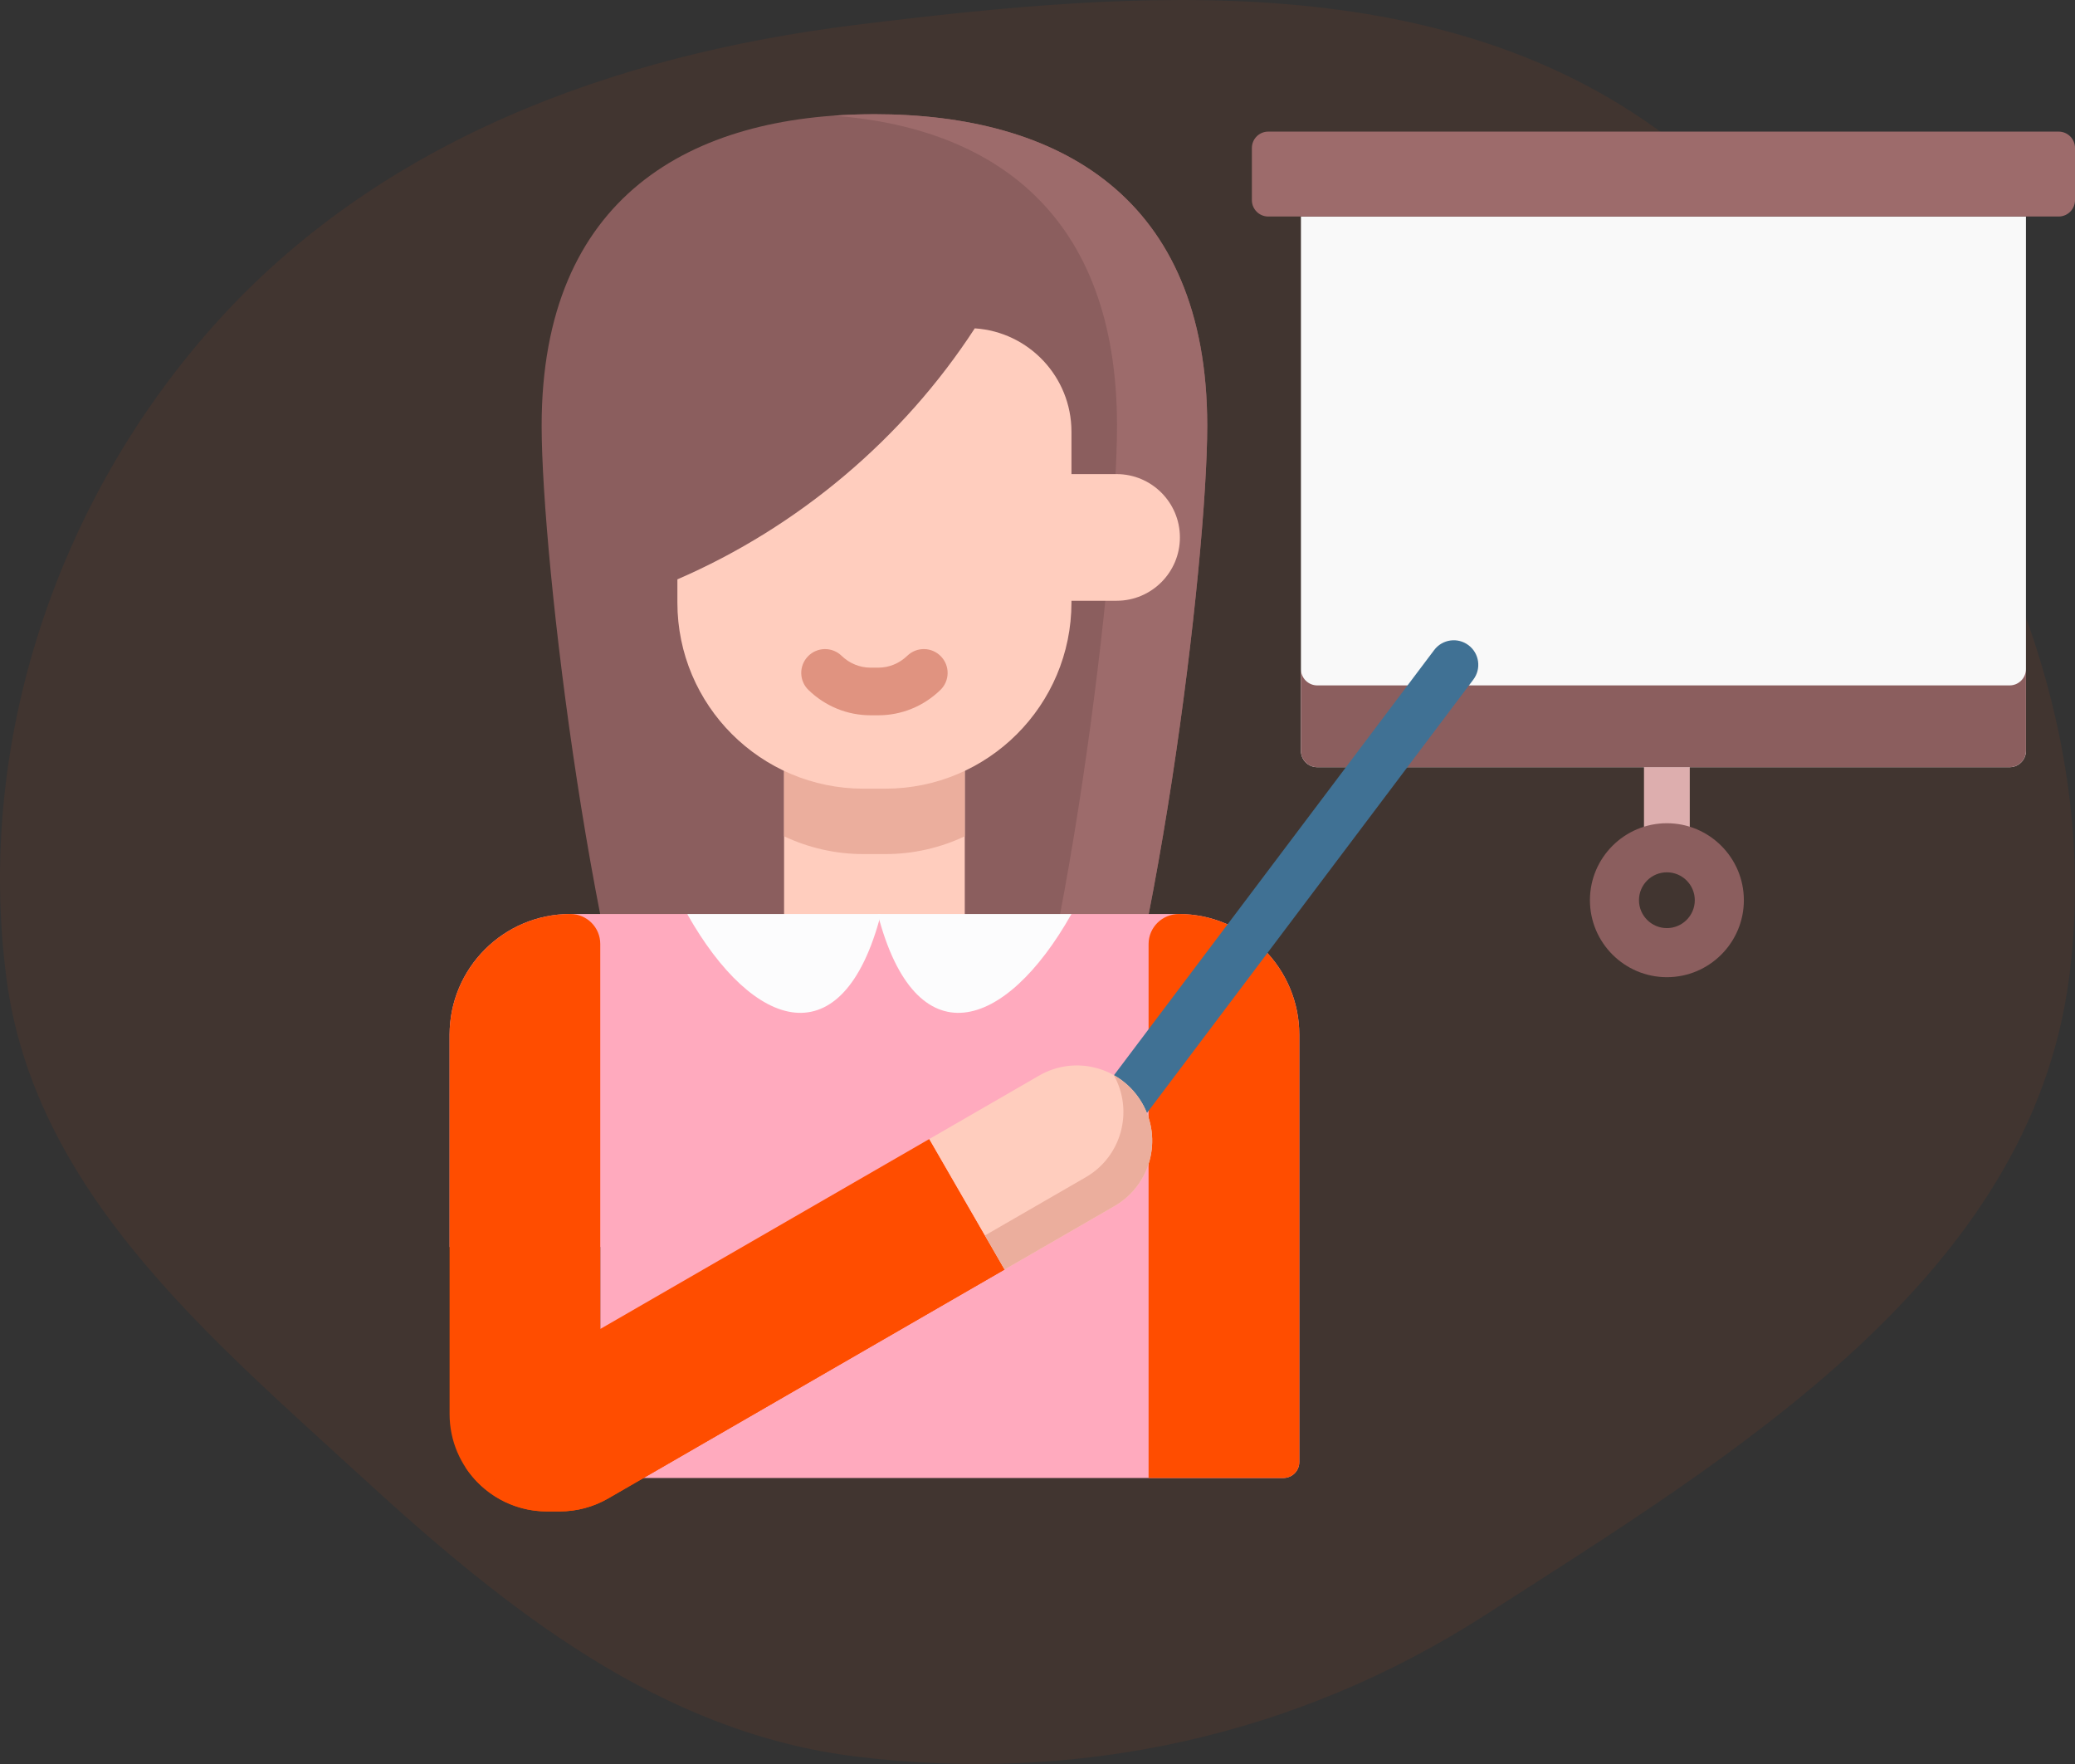 <svg width="60" height="51" viewBox="0 0 60 51" fill="none" xmlns="http://www.w3.org/2000/svg">
<rect x="0" y="0" width="60" height="51" fill="#333333" stroke="none"/>
<path fill-rule="evenodd" clip-rule="evenodd" d="M24.751 0.719C32.999 -0.303 41.916 -0.994 48.489 4.168C55.699 9.831 61.032 19.094 59.83 28.27C58.697 36.926 50.186 42.047 42.916 46.713C37.467 50.21 31.151 51.569 24.751 50.785C19.142 50.097 14.695 46.584 10.5 42.739C5.975 38.592 0.98 34.407 0.184 28.27C-0.699 21.462 1.64 14.502 6.179 9.412C10.935 4.078 17.717 1.591 24.751 0.719Z" fill="#FF4D00" fill-opacity="0.07"/>
<path d="M48.199 25.172C47.834 25.172 47.537 24.876 47.537 24.51V21.803C47.537 21.437 47.834 21.141 48.199 21.141C48.565 21.141 48.861 21.437 48.861 21.803V24.51C48.861 24.876 48.565 25.172 48.199 25.172Z" fill="#DDAEAE"/>
<path d="M31.158 33.947C33.439 28.533 34.908 16.175 34.908 12.307C34.908 5.684 30.599 3.302 25.285 3.302C19.97 3.302 15.662 5.684 15.662 12.307C15.662 16.175 17.131 28.533 19.411 33.947H31.158Z" fill="#8B5E5E"/>
<path d="M25.285 3.302C24.882 3.302 24.486 3.316 24.096 3.344C28.72 3.688 32.299 6.186 32.299 12.307C32.299 16.175 30.871 28.533 28.653 33.947H31.158C33.439 28.533 34.908 16.175 34.908 12.307C34.907 5.684 30.599 3.302 25.285 3.302Z" fill="#9D6B6B"/>
<path d="M22.672 17.996H27.897V27.035H22.672V17.996Z" fill="#FFCDBE"/>
<path d="M27.897 17.996H22.672V24.178C23.37 24.508 24.149 24.693 24.971 24.693H25.597C26.42 24.693 27.199 24.508 27.897 24.178V17.996Z" fill="#EBAE9D"/>
<path d="M34.118 15.538C34.118 16.549 33.298 17.369 32.287 17.369H29.049V13.707H32.287C33.298 13.707 34.118 14.526 34.118 15.538Z" fill="#FFCDBE"/>
<path d="M30.982 12.482V17.417C30.982 20.391 28.572 22.802 25.597 22.802H24.971C21.998 22.802 19.587 20.391 19.587 17.418V16.75C23.078 15.24 26.114 12.682 28.186 9.493C29.747 9.595 30.982 10.895 30.982 12.482Z" fill="#FFCDBE"/>
<path d="M25.396 20.68H25.174C24.503 20.68 23.865 20.421 23.378 19.949C23.105 19.685 23.098 19.249 23.362 18.976C23.626 18.703 24.062 18.695 24.335 18.96C24.564 19.181 24.862 19.303 25.173 19.303H25.396C25.707 19.303 26.005 19.181 26.234 18.96C26.507 18.695 26.943 18.702 27.207 18.976C27.472 19.249 27.465 19.685 27.191 19.949C26.704 20.421 26.067 20.68 25.396 20.68Z" fill="#E09380"/>
<path d="M37.57 29.917V42.272C37.57 42.525 37.364 42.731 37.111 42.731H17.357V36.052H13V29.917C13 27.989 14.563 26.425 16.492 26.425H19.863L22.63 27.894L25.465 26.425L28.3 27.435L30.972 26.425H34.078C36.006 26.425 37.57 27.989 37.57 29.917Z" fill="#FFAABE"/>
<path d="M34.094 26.425C33.609 26.423 33.212 26.81 33.212 27.295V42.731H37.111C37.364 42.731 37.57 42.525 37.57 42.272V29.917C37.57 27.994 36.015 26.434 34.094 26.425Z" fill="#FF4D00"/>
<path d="M37.617 6.26V21.708C37.617 21.97 37.829 22.181 38.09 22.181H58.109C58.37 22.181 58.582 21.97 58.582 21.708V6.26H37.617Z" fill="#F9F9F9"/>
<path d="M58.109 19.816H38.09C37.829 19.816 37.617 19.604 37.617 19.343V21.708C37.617 21.969 37.829 22.181 38.09 22.181H58.109C58.37 22.181 58.582 21.969 58.582 21.708V19.343C58.582 19.604 58.37 19.816 58.109 19.816Z" fill="#8B5E5E"/>
<path d="M36.199 5.787V4.278C36.199 4.017 36.411 3.805 36.672 3.805H59.527C59.788 3.805 60 4.017 60 4.278V5.787C60 6.048 59.788 6.26 59.527 6.26H36.672C36.411 6.26 36.199 6.048 36.199 5.787Z" fill="#9D6B6B"/>
<path d="M26.871 32.931L17.357 38.423V27.291C17.357 26.813 16.97 26.425 16.492 26.425C14.565 26.425 13.002 27.988 13 29.914V40.881C13 42.437 14.261 43.698 15.817 43.698H16.181C16.676 43.698 17.162 43.568 17.59 43.32L29.049 36.704L26.871 32.931Z" fill="#FF4D00"/>
<path d="M28.217 35.871L16.758 42.487C16.329 42.734 15.844 42.864 15.349 42.864H14.985C14.419 42.864 13.893 42.697 13.452 42.41C13.954 43.184 14.825 43.698 15.817 43.698H16.181C16.676 43.698 17.162 43.568 17.59 43.32L29.049 36.704L28.48 35.719L28.217 35.871Z" fill="#FF4D00"/>
<path d="M31.669 33.693C31.52 33.693 31.37 33.647 31.242 33.55C30.93 33.315 30.867 32.87 31.103 32.557L41.47 18.794C41.706 18.481 42.15 18.418 42.463 18.654C42.776 18.89 42.839 19.334 42.603 19.647L32.236 33.411C32.096 33.596 31.884 33.693 31.669 33.693Z" fill="#407194"/>
<path d="M26.871 32.931L30.049 31.096C31.091 30.494 32.423 30.851 33.025 31.893C33.626 32.935 33.269 34.268 32.227 34.869L29.049 36.704L26.871 32.931Z" fill="#FFCDBE"/>
<path d="M33.025 31.893C32.822 31.542 32.536 31.269 32.206 31.084C32.788 32.122 32.429 33.439 31.395 34.036L28.48 35.719L29.049 36.704L32.227 34.869C33.269 34.268 33.626 32.935 33.025 31.893Z" fill="#EBAE9D"/>
<path d="M48.199 28.252C46.972 28.252 45.974 27.254 45.974 26.026C45.974 24.799 46.972 23.801 48.199 23.801C49.426 23.801 50.425 24.799 50.425 26.026C50.425 27.253 49.426 28.252 48.199 28.252ZM48.199 25.22C47.754 25.22 47.392 25.581 47.392 26.026C47.392 26.471 47.754 26.833 48.199 26.833C48.644 26.833 49.006 26.471 49.006 26.026C49.006 25.581 48.644 25.22 48.199 25.22Z" fill="#8B5E5E"/>
<path d="M25.38 26.425C26.473 30.633 29.07 29.817 30.982 26.425H25.38Z" fill="#FCFCFD"/>
<path d="M25.473 26.425C24.38 30.633 21.784 29.817 19.871 26.425H25.473Z" fill="#FCFCFD"/>
</svg>
